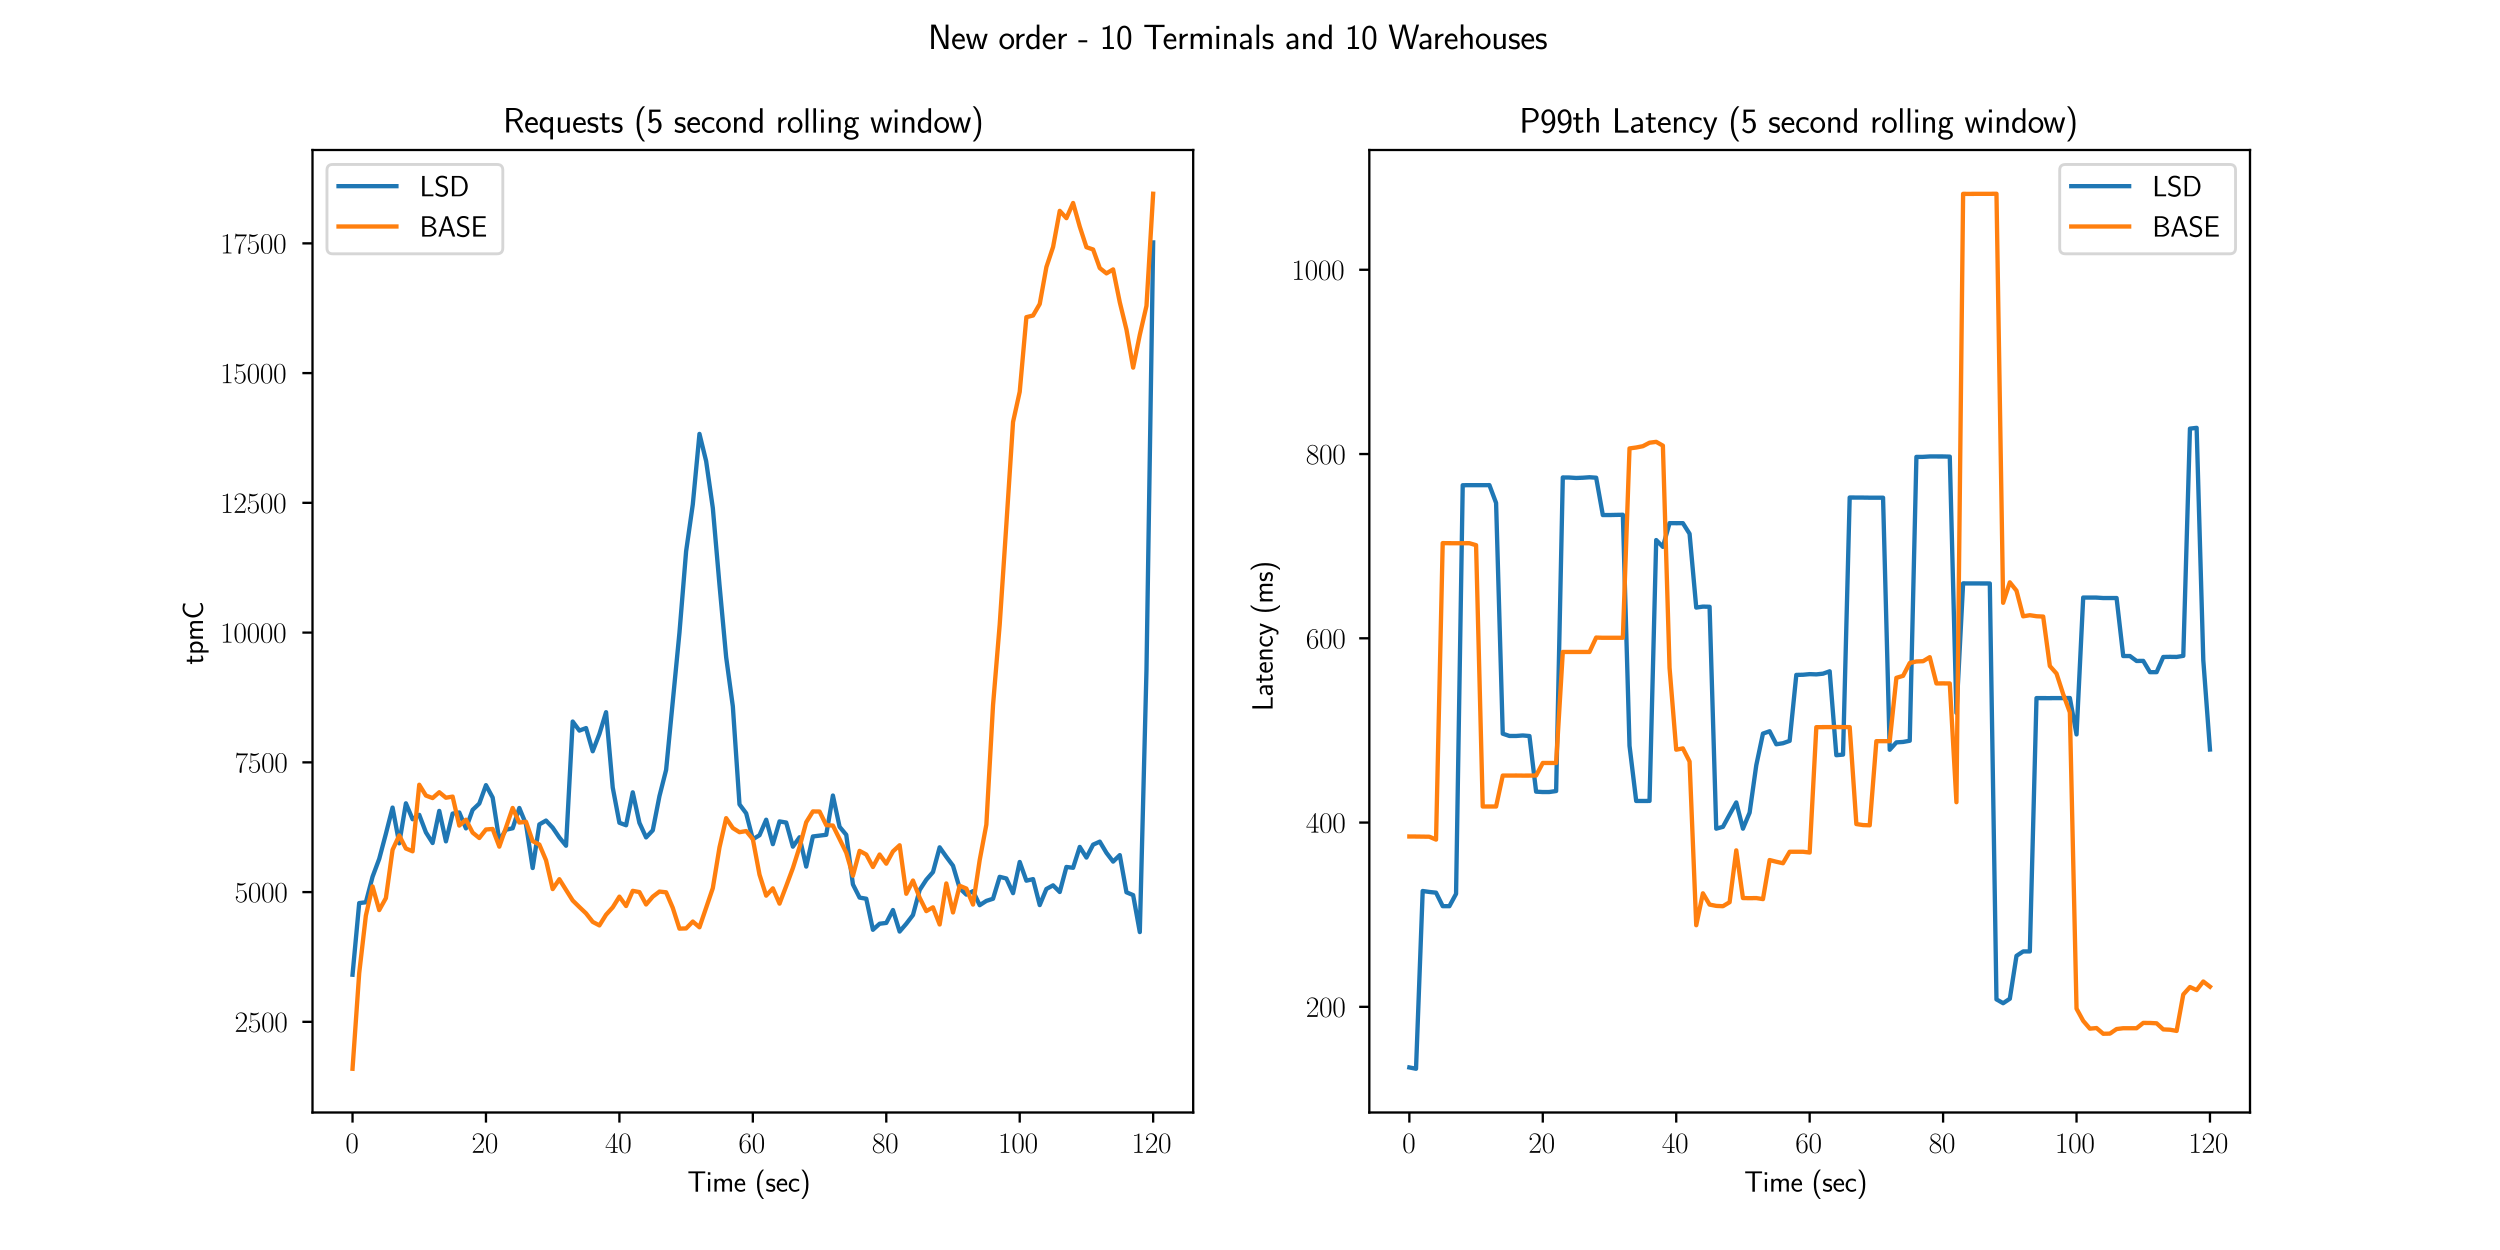 <?xml version="1.0" encoding="utf-8" standalone="no"?>
<!DOCTYPE svg PUBLIC "-//W3C//DTD SVG 1.1//EN"
  "http://www.w3.org/Graphics/SVG/1.1/DTD/svg11.dtd">
<svg xmlns:xlink="http://www.w3.org/1999/xlink" width="864pt" height="432pt" viewBox="0 0 864 432" xmlns="http://www.w3.org/2000/svg" version="1.1">
 <defs>
  <style type="text/css">*{stroke-linejoin: round; stroke-linecap: butt}</style>
 </defs>
 <g id="figure_1">
  <g id="patch_1">
   <path d="M 0 432 
L 864 432 
L 864 0 
L 0 0 
z
" style="fill: #ffffff"/>
  </g>
  <g id="axes_1">
   <g id="patch_2">
    <path d="M 108 384.48 
L 412.364 384.48 
L 412.364 51.84 
L 108 51.84 
z
" style="fill: #ffffff"/>
   </g>
   <g id="matplotlib.axis_1">
    <g id="xtick_1">
     <g id="line2d_1">
      <defs>
       <path id="m15cd3f6833" d="M 0 0 
L 0 3.5 
" style="stroke: #000000; stroke-width: 0.8"/>
      </defs>
      <g>
       <use xlink:href="#m15cd3f6833" x="121.835" y="384.48" style="stroke: #000000; stroke-width: 0.8"/>
      </g>
     </g>
     <g id="text_1">
      <!-- $\mathdefault{0}$ -->
      <g transform="translate(119.344 398.398)scale(0.1 -0.1)">
       <defs>
        <path id="CMR17-30" d="M 2688 2025 
C 2688 2416 2682 3080 2413 3591 
C 2176 4039 1798 4198 1466 4198 
C 1158 4198 768 4058 525 3597 
C 269 3118 243 2524 243 2025 
C 243 1661 250 1106 448 619 
C 723 -39 1216 -128 1466 -128 
C 1760 -128 2208 -7 2470 600 
C 2662 1042 2688 1559 2688 2025 
z
M 1466 -26 
C 1056 -26 813 325 723 812 
C 653 1188 653 1738 653 2096 
C 653 2588 653 2997 736 3387 
C 858 3929 1216 4096 1466 4096 
C 1728 4096 2067 3923 2189 3400 
C 2272 3036 2278 2607 2278 2096 
C 2278 1680 2278 1169 2202 792 
C 2067 95 1690 -26 1466 -26 
z
" transform="scale(0.016)"/>
       </defs>
       <use xlink:href="#CMR17-30" transform="scale(0.996)"/>
      </g>
     </g>
    </g>
    <g id="xtick_2">
     <g id="line2d_2">
      <g>
       <use xlink:href="#m15cd3f6833" x="167.95" y="384.48" style="stroke: #000000; stroke-width: 0.8"/>
      </g>
     </g>
     <g id="text_2">
      <!-- $\mathdefault{20}$ -->
      <g transform="translate(162.969 398.398)scale(0.1 -0.1)">
       <defs>
        <path id="CMR17-32" d="M 2669 989 
L 2554 989 
C 2490 536 2438 459 2413 420 
C 2381 369 1920 369 1830 369 
L 602 369 
C 832 619 1280 1072 1824 1597 
C 2214 1967 2669 2402 2669 3035 
C 2669 3790 2067 4224 1395 4224 
C 691 4224 262 3604 262 3030 
C 262 2780 448 2748 525 2748 
C 589 2748 781 2787 781 3010 
C 781 3207 614 3264 525 3264 
C 486 3264 448 3258 422 3245 
C 544 3790 915 4058 1306 4058 
C 1862 4058 2227 3617 2227 3035 
C 2227 2479 1901 2000 1536 1584 
L 262 146 
L 262 0 
L 2515 0 
L 2669 989 
z
" transform="scale(0.016)"/>
       </defs>
       <use xlink:href="#CMR17-32" transform="scale(0.996)"/>
       <use xlink:href="#CMR17-30" transform="translate(45.69 0)scale(0.996)"/>
      </g>
     </g>
    </g>
    <g id="xtick_3">
     <g id="line2d_3">
      <g>
       <use xlink:href="#m15cd3f6833" x="214.066" y="384.48" style="stroke: #000000; stroke-width: 0.8"/>
      </g>
     </g>
     <g id="text_3">
      <!-- $\mathdefault{40}$ -->
      <g transform="translate(209.085 398.398)scale(0.1 -0.1)">
       <defs>
        <path id="CMR17-34" d="M 2150 4122 
C 2150 4256 2144 4256 2029 4256 
L 128 1254 
L 128 1088 
L 1779 1088 
L 1779 457 
C 1779 224 1766 160 1318 160 
L 1197 160 
L 1197 0 
C 1402 0 1747 0 1965 0 
C 2182 0 2528 0 2733 0 
L 2733 160 
L 2611 160 
C 2163 160 2150 224 2150 457 
L 2150 1088 
L 2803 1088 
L 2803 1254 
L 2150 1254 
L 2150 4122 
z
M 1798 3703 
L 1798 1254 
L 256 1254 
L 1798 3703 
z
" transform="scale(0.016)"/>
       </defs>
       <use xlink:href="#CMR17-34" transform="scale(0.996)"/>
       <use xlink:href="#CMR17-30" transform="translate(45.69 0)scale(0.996)"/>
      </g>
     </g>
    </g>
    <g id="xtick_4">
     <g id="line2d_4">
      <g>
       <use xlink:href="#m15cd3f6833" x="260.182" y="384.48" style="stroke: #000000; stroke-width: 0.8"/>
      </g>
     </g>
     <g id="text_4">
      <!-- $\mathdefault{60}$ -->
      <g transform="translate(255.2 398.398)scale(0.1 -0.1)">
       <defs>
        <path id="CMR17-36" d="M 678 2176 
C 678 3690 1395 4032 1811 4032 
C 1946 4032 2272 4009 2400 3776 
C 2298 3776 2106 3776 2106 3553 
C 2106 3381 2246 3323 2336 3323 
C 2394 3323 2566 3348 2566 3560 
C 2566 3954 2246 4179 1805 4179 
C 1043 4179 243 3390 243 1984 
C 243 253 966 -128 1478 -128 
C 2099 -128 2688 427 2688 1283 
C 2688 2081 2170 2662 1517 2662 
C 1126 2662 838 2407 678 1960 
L 678 2176 
z
M 1478 25 
C 691 25 691 1200 691 1436 
C 691 1896 909 2560 1504 2560 
C 1613 2560 1926 2560 2138 2120 
C 2253 1870 2253 1609 2253 1289 
C 2253 944 2253 690 2118 434 
C 1978 171 1773 25 1478 25 
z
" transform="scale(0.016)"/>
       </defs>
       <use xlink:href="#CMR17-36" transform="scale(0.996)"/>
       <use xlink:href="#CMR17-30" transform="translate(45.69 0)scale(0.996)"/>
      </g>
     </g>
    </g>
    <g id="xtick_5">
     <g id="line2d_5">
      <g>
       <use xlink:href="#m15cd3f6833" x="306.298" y="384.48" style="stroke: #000000; stroke-width: 0.8"/>
      </g>
     </g>
     <g id="text_5">
      <!-- $\mathdefault{80}$ -->
      <g transform="translate(301.316 398.398)scale(0.1 -0.1)">
       <defs>
        <path id="CMR17-38" d="M 1741 2264 
C 2144 2467 2554 2773 2554 3263 
C 2554 3841 1990 4179 1472 4179 
C 890 4179 378 3759 378 3180 
C 378 3021 416 2747 666 2505 
C 730 2442 998 2251 1171 2130 
C 883 1983 211 1634 211 934 
C 211 279 838 -128 1459 -128 
C 2144 -128 2720 362 2720 1010 
C 2720 1590 2330 1857 2074 2029 
L 1741 2264 
z
M 902 2822 
C 851 2854 595 3051 595 3351 
C 595 3739 998 4032 1459 4032 
C 1965 4032 2336 3676 2336 3262 
C 2336 2669 1670 2331 1638 2331 
C 1632 2331 1626 2331 1574 2370 
L 902 2822 
z
M 2080 1519 
C 2176 1449 2483 1240 2483 851 
C 2483 381 2010 25 1472 25 
C 890 25 448 438 448 940 
C 448 1443 838 1862 1280 2060 
L 2080 1519 
z
" transform="scale(0.016)"/>
       </defs>
       <use xlink:href="#CMR17-38" transform="scale(0.996)"/>
       <use xlink:href="#CMR17-30" transform="translate(45.69 0)scale(0.996)"/>
      </g>
     </g>
    </g>
    <g id="xtick_6">
     <g id="line2d_6">
      <g>
       <use xlink:href="#m15cd3f6833" x="352.413" y="384.48" style="stroke: #000000; stroke-width: 0.8"/>
      </g>
     </g>
     <g id="text_6">
      <!-- $\mathdefault{100}$ -->
      <g transform="translate(344.941 398.398)scale(0.1 -0.1)">
       <defs>
        <path id="CMR17-31" d="M 1702 4058 
C 1702 4192 1696 4192 1606 4192 
C 1357 3916 979 3827 621 3827 
C 602 3827 570 3827 563 3808 
C 557 3795 557 3782 557 3648 
C 755 3648 1088 3686 1344 3839 
L 1344 461 
C 1344 236 1331 160 781 160 
L 589 160 
L 589 0 
C 896 0 1216 0 1523 0 
C 1830 0 2150 0 2458 0 
L 2458 160 
L 2266 160 
C 1715 160 1702 230 1702 458 
L 1702 4058 
z
" transform="scale(0.016)"/>
       </defs>
       <use xlink:href="#CMR17-31" transform="scale(0.996)"/>
       <use xlink:href="#CMR17-30" transform="translate(45.69 0)scale(0.996)"/>
       <use xlink:href="#CMR17-30" transform="translate(91.381 0)scale(0.996)"/>
      </g>
     </g>
    </g>
    <g id="xtick_7">
     <g id="line2d_7">
      <g>
       <use xlink:href="#m15cd3f6833" x="398.529" y="384.48" style="stroke: #000000; stroke-width: 0.8"/>
      </g>
     </g>
     <g id="text_7">
      <!-- $\mathdefault{120}$ -->
      <g transform="translate(391.057 398.398)scale(0.1 -0.1)">
       <use xlink:href="#CMR17-31" transform="scale(0.996)"/>
       <use xlink:href="#CMR17-32" transform="translate(45.69 0)scale(0.996)"/>
       <use xlink:href="#CMR17-30" transform="translate(91.381 0)scale(0.996)"/>
      </g>
     </g>
    </g>
    <g id="text_8">
     <!-- Time (sec) -->
     <g transform="translate(237.558 411.808)scale(0.1 -0.1)">
      <defs>
       <path id="CMSS17-54" d="M 2317 3968 
L 2848 3968 
C 2925 3968 3002 3968 3078 3968 
L 3878 3968 
L 3878 4376 
L 218 4376 
L 218 3968 
L 1018 3968 
C 1094 3968 1171 3968 1248 3968 
L 1779 3968 
L 1779 -32 
L 2317 -32 
L 2317 3968 
z
" transform="scale(0.016)"/>
       <path id="CMSS17-69" d="M 979 4183 
L 442 4183 
L 442 3648 
L 979 3648 
L 979 4183 
z
M 947 2739 
L 474 2739 
L 474 0 
L 947 0 
L 947 2739 
z
" transform="scale(0.016)"/>
       <path id="CMSS17-6d" d="M 4288 1877 
C 4288 2308 4179 2816 3462 2816 
C 2982 2816 2694 2516 2566 2331 
C 2451 2670 2182 2816 1798 2816 
C 1363 2816 1088 2568 941 2389 
L 941 2758 
L 474 2758 
L 474 0 
L 960 0 
L 960 1559 
C 960 1939 1101 2428 1555 2428 
C 2138 2428 2138 2016 2138 1829 
L 2138 0 
L 2624 0 
L 2624 1559 
C 2624 1939 2765 2428 3219 2428 
C 3802 2428 3802 2016 3802 1829 
L 3802 0 
L 4288 0 
L 4288 1877 
z
" transform="scale(0.016)"/>
       <path id="CMSS17-65" d="M 2502 1377 
C 2502 1590 2490 2003 2285 2345 
C 2061 2713 1696 2816 1421 2816 
C 755 2816 192 2188 192 1375 
C 192 582 774 -64 1510 -64 
C 1798 -64 2150 19 2470 248 
C 2470 274 2458 414 2451 420 
C 2451 433 2432 630 2432 656 
C 2125 407 1773 325 1517 325 
C 1107 325 666 667 646 1377 
L 2502 1377 
z
M 698 1728 
C 781 2084 1062 2421 1421 2421 
C 1517 2421 1965 2421 2080 1728 
L 698 1728 
z
" transform="scale(0.016)"/>
       <path id="CMSS17-28" d="M 1613 4768 
C 1267 4417 474 3601 474 1588 
C 474 -433 1267 -1243 1613 -1600 
L 2003 -1600 
C 1216 -784 960 357 960 1581 
C 960 2798 1203 3946 2003 4768 
L 1613 4768 
z
" transform="scale(0.016)"/>
       <path id="CMSS17-73" d="M 2061 2627 
C 1683 2807 1389 2807 1197 2807 
C 742 2807 198 2648 198 2003 
C 198 1359 902 1218 1094 1179 
C 1389 1122 1715 1058 1715 740 
C 1715 337 1254 337 1171 337 
C 915 337 563 407 243 638 
L 166 210 
C 531 0 883 -64 1178 -64 
C 1965 -64 2163 416 2163 781 
C 2163 1094 1984 1305 1862 1401 
C 1651 1568 1574 1587 1050 1696 
C 960 1709 646 1779 646 2066 
C 646 2432 1050 2432 1139 2432 
C 1555 2432 1811 2303 1984 2208 
L 2061 2627 
z
" transform="scale(0.016)"/>
       <path id="CMSS17-63" d="M 2464 2541 
C 2464 2585 2170 2714 2093 2739 
C 1882 2816 1613 2816 1542 2816 
C 710 2816 211 2093 211 1363 
C 211 595 768 -64 1517 -64 
C 1946 -64 2253 76 2502 242 
L 2464 664 
C 2189 453 1869 337 1523 337 
C 1024 337 698 774 698 1369 
C 698 1831 909 2414 1549 2414 
C 1901 2414 2099 2343 2394 2145 
L 2464 2541 
z
" transform="scale(0.016)"/>
       <path id="CMSS17-29" d="M 723 -1600 
C 1069 -1249 1862 -433 1862 1581 
C 1862 3601 1069 4411 723 4768 
L 333 4768 
C 1120 3952 1376 2811 1376 1588 
C 1376 370 1133 -778 333 -1600 
L 723 -1600 
z
" transform="scale(0.016)"/>
      </defs>
      <use xlink:href="#CMSS17-54" transform="scale(0.996)"/>
      <use xlink:href="#CMSS17-69" transform="translate(63.819 0)scale(0.996)"/>
      <use xlink:href="#CMSS17-6d" transform="translate(86 0)scale(0.996)"/>
      <use xlink:href="#CMSS17-65" transform="translate(160.229 0)scale(0.996)"/>
      <use xlink:href="#CMSS17-28" transform="translate(233.097 0)scale(0.996)"/>
      <use xlink:href="#CMSS17-73" transform="translate(269.531 0)scale(0.996)"/>
      <use xlink:href="#CMSS17-65" transform="translate(305.445 0)scale(0.996)"/>
      <use xlink:href="#CMSS17-63" transform="translate(347.084 0)scale(0.996)"/>
      <use xlink:href="#CMSS17-29" transform="translate(388.722 0)scale(0.996)"/>
     </g>
    </g>
   </g>
   <g id="matplotlib.axis_2">
    <g id="ytick_1">
     <g id="line2d_8">
      <defs>
       <path id="m7a38cae770" d="M 0 0 
L -3.5 0 
" style="stroke: #000000; stroke-width: 0.8"/>
      </defs>
      <g>
       <use xlink:href="#m7a38cae770" x="108" y="353.146" style="stroke: #000000; stroke-width: 0.8"/>
      </g>
     </g>
     <g id="text_9">
      <!-- $\mathdefault{2500}$ -->
      <g transform="translate(81.075 356.605)scale(0.1 -0.1)">
       <defs>
        <path id="CMR17-35" d="M 730 3692 
C 794 3666 1056 3584 1325 3584 
C 1920 3584 2246 3911 2432 4100 
C 2432 4157 2432 4192 2394 4192 
C 2387 4192 2374 4192 2323 4163 
C 2099 4058 1837 3973 1517 3973 
C 1325 3973 1037 3999 723 4139 
C 653 4171 640 4171 634 4171 
C 602 4171 595 4164 595 4037 
L 595 2203 
C 595 2089 595 2057 659 2057 
C 691 2057 704 2070 736 2114 
C 941 2401 1222 2522 1542 2522 
C 1766 2522 2246 2382 2246 1289 
C 2246 1085 2246 715 2054 421 
C 1894 159 1645 25 1370 25 
C 947 25 518 320 403 814 
C 429 807 480 795 506 795 
C 589 795 749 840 749 1038 
C 749 1210 627 1280 506 1280 
C 358 1280 262 1190 262 1011 
C 262 454 704 -128 1382 -128 
C 2042 -128 2669 440 2669 1264 
C 2669 2030 2170 2624 1549 2624 
C 1222 2624 947 2503 730 2274 
L 730 3692 
z
" transform="scale(0.016)"/>
       </defs>
       <use xlink:href="#CMR17-32" transform="scale(0.996)"/>
       <use xlink:href="#CMR17-35" transform="translate(45.69 0)scale(0.996)"/>
       <use xlink:href="#CMR17-30" transform="translate(91.381 0)scale(0.996)"/>
       <use xlink:href="#CMR17-30" transform="translate(137.071 0)scale(0.996)"/>
      </g>
     </g>
    </g>
    <g id="ytick_2">
     <g id="line2d_9">
      <g>
       <use xlink:href="#m7a38cae770" x="108" y="308.306" style="stroke: #000000; stroke-width: 0.8"/>
      </g>
     </g>
     <g id="text_10">
      <!-- $\mathdefault{5000}$ -->
      <g transform="translate(81.075 311.765)scale(0.1 -0.1)">
       <use xlink:href="#CMR17-35" transform="scale(0.996)"/>
       <use xlink:href="#CMR17-30" transform="translate(45.69 0)scale(0.996)"/>
       <use xlink:href="#CMR17-30" transform="translate(91.381 0)scale(0.996)"/>
       <use xlink:href="#CMR17-30" transform="translate(137.071 0)scale(0.996)"/>
      </g>
     </g>
    </g>
    <g id="ytick_3">
     <g id="line2d_10">
      <g>
       <use xlink:href="#m7a38cae770" x="108" y="263.466" style="stroke: #000000; stroke-width: 0.8"/>
      </g>
     </g>
     <g id="text_11">
      <!-- $\mathdefault{7500}$ -->
      <g transform="translate(81.075 266.925)scale(0.1 -0.1)">
       <defs>
        <path id="CMR17-37" d="M 2886 3941 
L 2886 4081 
L 1382 4081 
C 634 4081 621 4165 595 4288 
L 480 4288 
L 294 3094 
L 410 3094 
C 429 3215 474 3540 550 3661 
C 589 3712 1062 3712 1171 3712 
L 2579 3712 
L 1869 2661 
C 1395 1954 1069 999 1069 165 
C 1069 89 1069 -128 1299 -128 
C 1530 -128 1530 89 1530 171 
L 1530 465 
C 1530 1508 1709 2196 2003 2636 
L 2886 3941 
z
" transform="scale(0.016)"/>
       </defs>
       <use xlink:href="#CMR17-37" transform="scale(0.996)"/>
       <use xlink:href="#CMR17-35" transform="translate(45.69 0)scale(0.996)"/>
       <use xlink:href="#CMR17-30" transform="translate(91.381 0)scale(0.996)"/>
       <use xlink:href="#CMR17-30" transform="translate(137.071 0)scale(0.996)"/>
      </g>
     </g>
    </g>
    <g id="ytick_4">
     <g id="line2d_11">
      <g>
       <use xlink:href="#m7a38cae770" x="108" y="218.626" style="stroke: #000000; stroke-width: 0.8"/>
      </g>
     </g>
     <g id="text_12">
      <!-- $\mathdefault{10000}$ -->
      <g transform="translate(76.093 222.086)scale(0.1 -0.1)">
       <use xlink:href="#CMR17-31" transform="scale(0.996)"/>
       <use xlink:href="#CMR17-30" transform="translate(45.69 0)scale(0.996)"/>
       <use xlink:href="#CMR17-30" transform="translate(91.381 0)scale(0.996)"/>
       <use xlink:href="#CMR17-30" transform="translate(137.071 0)scale(0.996)"/>
       <use xlink:href="#CMR17-30" transform="translate(182.762 0)scale(0.996)"/>
      </g>
     </g>
    </g>
    <g id="ytick_5">
     <g id="line2d_12">
      <g>
       <use xlink:href="#m7a38cae770" x="108" y="173.786" style="stroke: #000000; stroke-width: 0.8"/>
      </g>
     </g>
     <g id="text_13">
      <!-- $\mathdefault{12500}$ -->
      <g transform="translate(76.093 177.246)scale(0.1 -0.1)">
       <use xlink:href="#CMR17-31" transform="scale(0.996)"/>
       <use xlink:href="#CMR17-32" transform="translate(45.69 0)scale(0.996)"/>
       <use xlink:href="#CMR17-35" transform="translate(91.381 0)scale(0.996)"/>
       <use xlink:href="#CMR17-30" transform="translate(137.071 0)scale(0.996)"/>
       <use xlink:href="#CMR17-30" transform="translate(182.762 0)scale(0.996)"/>
      </g>
     </g>
    </g>
    <g id="ytick_6">
     <g id="line2d_13">
      <g>
       <use xlink:href="#m7a38cae770" x="108" y="128.947" style="stroke: #000000; stroke-width: 0.8"/>
      </g>
     </g>
     <g id="text_14">
      <!-- $\mathdefault{15000}$ -->
      <g transform="translate(76.093 132.406)scale(0.1 -0.1)">
       <use xlink:href="#CMR17-31" transform="scale(0.996)"/>
       <use xlink:href="#CMR17-35" transform="translate(45.69 0)scale(0.996)"/>
       <use xlink:href="#CMR17-30" transform="translate(91.381 0)scale(0.996)"/>
       <use xlink:href="#CMR17-30" transform="translate(137.071 0)scale(0.996)"/>
       <use xlink:href="#CMR17-30" transform="translate(182.762 0)scale(0.996)"/>
      </g>
     </g>
    </g>
    <g id="ytick_7">
     <g id="line2d_14">
      <g>
       <use xlink:href="#m7a38cae770" x="108" y="84.107" style="stroke: #000000; stroke-width: 0.8"/>
      </g>
     </g>
     <g id="text_15">
      <!-- $\mathdefault{17500}$ -->
      <g transform="translate(76.093 87.566)scale(0.1 -0.1)">
       <use xlink:href="#CMR17-31" transform="scale(0.996)"/>
       <use xlink:href="#CMR17-37" transform="translate(45.69 0)scale(0.996)"/>
       <use xlink:href="#CMR17-35" transform="translate(91.381 0)scale(0.996)"/>
       <use xlink:href="#CMR17-30" transform="translate(137.071 0)scale(0.996)"/>
       <use xlink:href="#CMR17-30" transform="translate(182.762 0)scale(0.996)"/>
      </g>
     </g>
    </g>
    <g id="text_16">
     <!-- tpmC -->
     <g transform="translate(70.156 229.672)rotate(-90)scale(0.1 -0.1)">
      <defs>
       <path id="CMSS17-74" d="M 1069 2368 
L 1901 2368 
L 1901 2737 
L 1069 2737 
L 1069 3520 
L 614 3520 
L 614 2737 
L 109 2737 
L 109 2368 
L 602 2368 
L 602 749 
C 602 384 685 -64 1107 -64 
C 1427 -64 1722 25 2003 172 
L 1901 548 
C 1747 414 1562 337 1363 337 
C 1082 337 1069 696 1069 856 
L 1069 2368 
z
" transform="scale(0.016)"/>
       <path id="CMSS17-70" d="M 966 333 
C 1178 129 1466 -5 1773 -5 
C 2368 -5 2880 603 2880 1412 
C 2880 2159 2496 2816 1946 2816 
C 1626 2816 1242 2702 954 2472 
L 954 2765 
L 480 2765 
L 480 -1216 
L 966 -1216 
L 966 333 
z
M 966 2100 
C 1018 2176 1235 2415 1587 2415 
C 2035 2415 2394 1960 2394 1412 
C 2394 787 1958 384 1530 384 
C 1402 384 1267 415 1139 523 
C 966 674 966 768 966 857 
L 966 2100 
z
" transform="scale(0.016)"/>
       <path id="CMSS17-43" d="M 3501 714 
C 3072 427 2874 344 2355 344 
C 1459 344 934 1303 934 2179 
C 934 3112 1472 4032 2381 4032 
C 2790 4032 3059 3918 3386 3715 
L 3475 4217 
C 3168 4370 2778 4440 2387 4440 
C 1158 4440 397 3316 397 2179 
C 397 927 1299 -64 2323 -64 
C 2874 -64 3066 -19 3539 280 
L 3501 714 
z
" transform="scale(0.016)"/>
      </defs>
      <use xlink:href="#CMSS17-74" transform="scale(0.996)"/>
      <use xlink:href="#CMSS17-70" transform="translate(33.832 0)scale(0.996)"/>
      <use xlink:href="#CMSS17-6d" transform="translate(82.037 0)scale(0.996)"/>
      <use xlink:href="#CMSS17-43" transform="translate(156.266 0)scale(0.996)"/>
     </g>
    </g>
   </g>
   <g id="line2d_15">
    <path d="M 121.835 336.86 
L 124.14 312.108 
L 126.446 311.821 
L 128.752 303.015 
L 131.058 296.827 
L 133.364 288.146 
L 135.669 279.106 
L 137.975 291.446 
L 140.281 277.636 
L 142.587 283.124 
L 144.893 281.617 
L 147.198 287.68 
L 149.504 291.339 
L 151.81 280.254 
L 154.116 290.765 
L 156.421 281.187 
L 158.727 280.792 
L 161.033 286.281 
L 163.339 279.896 
L 165.645 277.707 
L 167.95 271.358 
L 170.256 275.627 
L 172.562 290.442 
L 174.868 286.747 
L 177.174 286.245 
L 179.479 279.25 
L 181.785 284.846 
L 184.091 299.984 
L 186.397 284.918 
L 188.702 283.59 
L 191.008 286.03 
L 193.314 289.437 
L 195.62 292.271 
L 197.926 249.369 
L 200.231 252.489 
L 202.537 251.628 
L 204.843 259.628 
L 207.149 253.673 
L 209.455 246.14 
L 211.76 272.183 
L 214.066 284.344 
L 216.372 285.205 
L 218.678 273.833 
L 220.983 284.38 
L 223.289 289.402 
L 225.595 286.962 
L 227.901 275.16 
L 230.207 266.085 
L 232.512 242.409 
L 234.818 218.698 
L 237.124 190.503 
L 239.43 174.325 
L 241.736 149.968 
L 244.041 159.366 
L 246.347 175.544 
L 248.653 202.089 
L 250.959 227.128 
L 253.264 244.095 
L 255.57 277.994 
L 257.876 281.079 
L 260.182 290.047 
L 262.488 288.648 
L 264.793 283.303 
L 267.099 291.733 
L 269.405 283.877 
L 271.711 284.272 
L 274.017 292.594 
L 276.322 289.366 
L 278.628 299.482 
L 280.934 289.079 
L 283.24 288.792 
L 285.545 288.505 
L 287.851 274.945 
L 290.157 285.743 
L 292.463 288.505 
L 294.769 305.652 
L 297.074 310.207 
L 299.38 310.602 
L 301.686 321.328 
L 303.992 319.247 
L 306.298 318.96 
L 308.603 314.512 
L 310.909 321.937 
L 313.215 319.247 
L 315.521 316.234 
L 317.826 307.589 
L 320.132 304.037 
L 322.438 301.383 
L 324.744 292.845 
L 327.05 296.11 
L 329.355 299.195 
L 331.661 306.979 
L 333.967 309.167 
L 336.273 307.983 
L 338.579 312.826 
L 340.884 311.355 
L 343.19 310.602 
L 345.496 303.033 
L 347.802 303.607 
L 350.107 308.665 
L 352.413 297.903 
L 354.719 304.36 
L 357.025 303.822 
L 359.331 312.79 
L 361.636 307.23 
L 363.942 305.974 
L 366.248 308.27 
L 368.554 299.625 
L 370.86 299.912 
L 373.165 292.702 
L 375.471 296.361 
L 377.777 291.913 
L 380.083 290.872 
L 382.388 294.746 
L 384.694 297.76 
L 387 295.536 
L 389.306 308.378 
L 391.612 309.346 
L 393.917 322.117 
L 396.223 231.54 
L 398.529 83.784 
" clip-path="url(#p475646eda6)" style="fill: none; stroke: #1f77b4; stroke-width: 1.5; stroke-linecap: square"/>
   </g>
   <g id="line2d_16">
    <path d="M 121.835 369.36 
L 124.14 336.322 
L 126.446 316.413 
L 128.752 306.351 
L 131.058 314.519 
L 133.364 310.387 
L 135.669 293.706 
L 137.975 288.72 
L 140.281 293.24 
L 142.587 294.208 
L 144.893 271.215 
L 147.198 274.945 
L 149.504 275.806 
L 151.81 273.797 
L 154.116 275.699 
L 156.421 275.304 
L 158.727 285.312 
L 161.033 283.303 
L 163.339 287.751 
L 165.645 289.617 
L 167.95 286.675 
L 170.256 286.496 
L 172.562 292.594 
L 174.868 285.994 
L 177.174 279.25 
L 179.479 284.272 
L 181.785 284.021 
L 184.091 290.693 
L 186.397 291.877 
L 188.702 297.293 
L 191.008 307.266 
L 193.314 303.858 
L 195.62 307.553 
L 197.926 311.212 
L 200.231 313.472 
L 202.537 315.66 
L 204.843 318.601 
L 207.149 319.821 
L 209.455 316.126 
L 211.76 313.579 
L 214.066 309.884 
L 216.372 313.113 
L 218.678 307.876 
L 220.983 308.306 
L 223.289 312.575 
L 225.595 309.884 
L 227.901 308.127 
L 230.207 308.378 
L 232.512 313.759 
L 234.818 320.933 
L 237.124 320.861 
L 239.43 318.494 
L 241.736 320.467 
L 244.041 313.723 
L 246.347 306.943 
L 248.653 292.881 
L 250.959 282.765 
L 253.264 286.173 
L 255.57 287.608 
L 257.876 287.213 
L 260.182 290.011 
L 262.488 302.28 
L 264.793 309.526 
L 267.099 307.015 
L 269.405 312.288 
L 271.711 306.225 
L 274.017 300.02 
L 276.322 292.738 
L 278.628 284.164 
L 280.934 280.434 
L 283.24 280.469 
L 285.545 285.169 
L 287.851 285.312 
L 290.157 289.976 
L 292.463 294.675 
L 294.769 302.638 
L 297.074 294.065 
L 299.38 295.32 
L 301.686 299.625 
L 303.992 295.32 
L 306.298 298.477 
L 308.603 294.244 
L 310.909 292.128 
L 313.215 308.88 
L 315.521 304.324 
L 317.826 310.243 
L 320.132 314.871 
L 322.438 313.579 
L 324.744 319.498 
L 327.05 305.329 
L 329.355 315.337 
L 331.661 306.118 
L 333.967 307.086 
L 336.273 312.611 
L 338.579 297.258 
L 340.884 284.989 
L 343.19 243.737 
L 345.496 215.864 
L 347.802 181.212 
L 350.107 145.842 
L 352.413 135.404 
L 354.719 109.612 
L 357.025 109.038 
L 359.331 105.056 
L 361.636 92.286 
L 363.942 85.362 
L 366.248 72.879 
L 368.554 75.39 
L 370.86 70.153 
L 373.165 78.331 
L 375.471 85.434 
L 377.777 86.223 
L 380.083 92.644 
L 382.388 94.474 
L 384.694 93.111 
L 387 104.482 
L 389.306 113.916 
L 391.612 127.045 
L 393.917 115.71 
L 396.223 105.702 
L 398.529 66.96 
" clip-path="url(#p475646eda6)" style="fill: none; stroke: #ff7f0e; stroke-width: 1.5; stroke-linecap: square"/>
   </g>
   <g id="patch_3">
    <path d="M 108 384.48 
L 108 51.84 
" style="fill: none; stroke: #000000; stroke-width: 0.8; stroke-linejoin: miter; stroke-linecap: square"/>
   </g>
   <g id="patch_4">
    <path d="M 412.364 384.48 
L 412.364 51.84 
" style="fill: none; stroke: #000000; stroke-width: 0.8; stroke-linejoin: miter; stroke-linecap: square"/>
   </g>
   <g id="patch_5">
    <path d="M 108 384.48 
L 412.364 384.48 
" style="fill: none; stroke: #000000; stroke-width: 0.8; stroke-linejoin: miter; stroke-linecap: square"/>
   </g>
   <g id="patch_6">
    <path d="M 108 51.84 
L 412.364 51.84 
" style="fill: none; stroke: #000000; stroke-width: 0.8; stroke-linejoin: miter; stroke-linecap: square"/>
   </g>
   <g id="text_17">
    <!-- Requests (5 second rolling window) -->
    <g transform="translate(173.868 45.84)scale(0.12 -0.12)">
     <defs>
      <path id="CMSS17-52" d="M 2522 2109 
L 2534 2115 
C 3533 2459 3539 3147 3539 3268 
C 3539 3873 2925 4453 2003 4453 
L 570 4453 
L 570 32 
L 1094 32 
L 1094 2048 
L 2035 2048 
L 3168 32 
L 3706 32 
L 2522 2109 
z
M 1094 2437 
L 1094 4096 
L 1933 4096 
C 2746 4096 3034 3637 3034 3267 
C 3034 2922 2778 2437 1933 2437 
L 1094 2437 
z
" transform="scale(0.016)"/>
      <path id="CMSS17-71" d="M 2611 2816 
L 2138 2816 
L 2138 2428 
C 2112 2460 1818 2816 1318 2816 
C 736 2816 211 2228 211 1399 
C 211 633 653 -5 1229 -5 
C 1498 -5 1837 91 2125 365 
L 2125 -1216 
L 2611 -1216 
L 2611 2816 
z
M 2138 914 
C 2138 832 2138 718 1939 554 
C 1888 510 1747 384 1504 384 
C 1050 384 698 850 698 1399 
C 698 2011 1126 2415 1562 2415 
C 1926 2415 2138 2061 2138 1797 
L 2138 914 
z
" transform="scale(0.016)"/>
      <path id="CMSS17-75" d="M 2618 2739 
L 2131 2739 
L 2131 972 
C 2131 498 1786 306 1421 306 
C 998 306 960 447 960 709 
L 960 2739 
L 474 2739 
L 474 678 
C 474 179 646 -64 1088 -64 
C 1306 -64 1798 -13 2144 306 
L 2144 0 
L 2618 0 
L 2618 2739 
z
" transform="scale(0.016)"/>
      <path id="CMSS17-35" d="M 934 3752 
L 2502 3752 
L 2502 4160 
L 467 4160 
L 467 1781 
L 896 1781 
C 1011 2046 1248 2240 1555 2240 
C 1843 2240 2163 1989 2163 1266 
C 2163 493 1709 267 1376 267 
C 966 267 589 512 422 851 
L 218 499 
C 512 49 992 -128 1376 -128 
C 2118 -128 2701 497 2701 1253 
C 2701 2030 2182 2629 1562 2629 
C 1338 2629 1120 2553 934 2399 
L 934 3752 
z
" transform="scale(0.016)"/>
      <path id="CMSS17-6f" d="M 2829 1356 
C 2829 2176 2221 2816 1504 2816 
C 768 2816 173 2157 173 1356 
C 173 544 787 -64 1498 -64 
C 2227 -64 2829 563 2829 1356 
z
M 1504 337 
C 1050 337 659 709 659 1408 
C 659 2151 1114 2427 1498 2427 
C 1914 2427 2342 2126 2342 1408 
C 2342 683 1926 337 1504 337 
z
" transform="scale(0.016)"/>
      <path id="CMSS17-6e" d="M 2618 1877 
C 2618 2283 2522 2816 1798 2816 
C 1389 2816 1120 2606 941 2389 
L 941 2758 
L 474 2758 
L 474 0 
L 960 0 
L 960 1559 
C 960 1964 1114 2428 1549 2428 
C 2112 2428 2131 2048 2131 1829 
L 2131 0 
L 2618 0 
L 2618 1877 
z
" transform="scale(0.016)"/>
      <path id="CMSS17-64" d="M 2611 4416 
L 2138 4416 
L 2138 2438 
C 1939 2603 1613 2756 1254 2756 
C 672 2756 211 2131 211 1347 
C 211 562 666 -64 1235 -64 
C 1677 -64 1971 172 2125 306 
L 2125 -13 
L 2611 -13 
L 2611 4416 
z
M 2125 836 
C 2125 747 2125 653 1926 482 
C 1798 375 1645 325 1498 325 
C 1152 325 698 576 698 1340 
C 698 2134 1210 2368 1562 2368 
C 1798 2368 1990 2254 2125 2065 
L 2125 836 
z
" transform="scale(0.016)"/>
      <path id="CMSS17-72" d="M 954 1363 
C 954 1965 1395 2368 1958 2368 
L 1958 2789 
C 1549 2789 1165 2585 934 2253 
L 934 2758 
L 480 2758 
L 480 0 
L 954 0 
L 954 1363 
z
" transform="scale(0.016)"/>
      <path id="CMSS17-6c" d="M 947 4416 
L 474 4416 
L 474 0 
L 947 0 
L 947 4416 
z
" transform="scale(0.016)"/>
      <path id="CMSS17-67" d="M 2848 2808 
C 2483 2808 2170 2738 1914 2617 
C 1702 2777 1485 2808 1338 2808 
C 781 2808 358 2349 358 1814 
C 358 1468 550 1207 563 1195 
C 448 1035 384 863 384 672 
C 384 448 474 289 544 200 
C 211 -3 166 -314 166 -435 
C 166 -898 749 -1280 1498 -1280 
C 2253 -1280 2835 -898 2835 -428 
C 2835 448 1856 448 1587 448 
L 1069 448 
C 973 448 717 448 717 791 
C 717 921 774 1004 781 1010 
C 877 940 1075 832 1338 832 
C 1869 832 2310 1278 2310 1827 
C 2310 2132 2170 2355 2112 2432 
L 2131 2432 
C 2150 2432 2419 2432 2515 2432 
C 2720 2432 2739 2429 2918 2419 
L 2848 2808 
z
M 1338 1182 
C 1120 1182 813 1315 813 1823 
C 813 2375 1165 2464 1331 2464 
C 1549 2464 1856 2331 1856 1823 
C 1856 1271 1504 1182 1338 1182 
z
M 1581 -10 
C 1734 -10 2381 -10 2381 -442 
C 2381 -714 1984 -929 1504 -929 
C 1018 -929 621 -720 621 -435 
C 621 -403 621 -10 1062 -10 
L 1581 -10 
z
" transform="scale(0.016)"/>
      <path id="CMSS17-77" d="M 4013 2752 
L 3526 2752 
L 3187 1601 
C 3117 1358 2918 685 2893 371 
L 2886 371 
C 2874 564 2765 1024 2586 1633 
L 2259 2752 
L 1818 2752 
L 1498 1658 
C 1338 1101 1216 627 1203 371 
L 1197 371 
C 1171 749 909 1633 870 1773 
L 582 2752 
L 83 2752 
L 915 0 
L 1402 0 
C 1734 1096 1990 1943 2010 2370 
C 2022 2160 2131 1707 2195 1484 
L 2618 0 
L 3181 0 
L 4013 2752 
z
" transform="scale(0.016)"/>
     </defs>
     <use xlink:href="#CMSS17-52" transform="scale(0.996)"/>
     <use xlink:href="#CMSS17-65" transform="translate(60.416 0)scale(0.996)"/>
     <use xlink:href="#CMSS17-71" transform="translate(102.055 0)scale(0.996)"/>
     <use xlink:href="#CMSS17-75" transform="translate(150.26 0)scale(0.996)"/>
     <use xlink:href="#CMSS17-65" transform="translate(198.465 0)scale(0.996)"/>
     <use xlink:href="#CMSS17-73" transform="translate(240.104 0)scale(0.996)"/>
     <use xlink:href="#CMSS17-74" transform="translate(276.017 0)scale(0.996)"/>
     <use xlink:href="#CMSS17-73" transform="translate(309.849 0)scale(0.996)"/>
     <use xlink:href="#CMSS17-28" transform="translate(376.991 0)scale(0.996)"/>
     <use xlink:href="#CMSS17-35" transform="translate(413.425 0)scale(0.996)"/>
     <use xlink:href="#CMSS17-73" transform="translate(491.498 0)scale(0.996)"/>
     <use xlink:href="#CMSS17-65" transform="translate(527.412 0)scale(0.996)"/>
     <use xlink:href="#CMSS17-63" transform="translate(569.05 0)scale(0.996)"/>
     <use xlink:href="#CMSS17-6f" transform="translate(610.689 0)scale(0.996)"/>
     <use xlink:href="#CMSS17-6e" transform="translate(657.533 0)scale(0.996)"/>
     <use xlink:href="#CMSS17-64" transform="translate(705.738 0)scale(0.996)"/>
     <use xlink:href="#CMSS17-72" transform="translate(785.172 0)scale(0.996)"/>
     <use xlink:href="#CMSS17-6f" transform="translate(817.082 0)scale(0.996)"/>
     <use xlink:href="#CMSS17-6c" transform="translate(863.925 0)scale(0.996)"/>
     <use xlink:href="#CMSS17-6c" transform="translate(886.106 0)scale(0.996)"/>
     <use xlink:href="#CMSS17-69" transform="translate(908.287 0)scale(0.996)"/>
     <use xlink:href="#CMSS17-6e" transform="translate(930.467 0)scale(0.996)"/>
     <use xlink:href="#CMSS17-67" transform="translate(978.672 0)scale(0.996)"/>
     <use xlink:href="#CMSS17-77" transform="translate(1056.745 0)scale(0.996)"/>
     <use xlink:href="#CMSS17-69" transform="translate(1120.565 0)scale(0.996)"/>
     <use xlink:href="#CMSS17-6e" transform="translate(1142.745 0)scale(0.996)"/>
     <use xlink:href="#CMSS17-64" transform="translate(1190.95 0)scale(0.996)"/>
     <use xlink:href="#CMSS17-6f" transform="translate(1239.155 0)scale(0.996)"/>
     <use xlink:href="#CMSS17-77" transform="translate(1283.396 0)scale(0.996)"/>
     <use xlink:href="#CMSS17-29" transform="translate(1347.216 0)scale(0.996)"/>
    </g>
   </g>
   <g id="legend_1">
    <g id="patch_7">
     <path d="M 115 87.714 
L 171.768 87.714 
Q 173.768 87.714 173.768 85.714 
L 173.768 58.84 
Q 173.768 56.84 171.768 56.84 
L 115 56.84 
Q 113 56.84 113 58.84 
L 113 85.714 
Q 113 87.714 115 87.714 
z
" style="fill: #ffffff; opacity: 0.8; stroke: #cccccc; stroke-linejoin: miter"/>
    </g>
    <g id="line2d_17">
     <path d="M 117 64.34 
L 127 64.34 
L 137 64.34 
" style="fill: none; stroke: #1f77b4; stroke-width: 1.5; stroke-linecap: square"/>
    </g>
    <g id="text_18">
     <!-- LSD -->
     <g transform="translate(145 67.84)scale(0.1 -0.1)">
      <defs>
       <path id="CMSS17-4c" d="M 1670 414 
C 1594 414 1517 414 1440 414 
L 1101 414 
L 1101 4416 
L 563 4416 
L 563 0 
L 3002 0 
L 3002 414 
L 1670 414 
z
" transform="scale(0.016)"/>
       <path id="CMSS17-53" d="M 2797 4169 
C 2515 4334 2208 4480 1690 4480 
C 864 4480 333 3879 333 3266 
C 333 3025 403 2753 653 2475 
C 902 2196 1184 2121 1542 2033 
C 1690 1994 1939 1924 1984 1906 
C 2342 1767 2515 1444 2515 1140 
C 2515 742 2202 318 1645 318 
C 1453 318 890 318 358 819 
L 269 318 
C 794 -64 1363 -128 1651 -128 
C 2438 -128 3002 488 3002 1186 
C 3002 1440 2925 1763 2656 2061 
C 2394 2347 2163 2410 1638 2549 
C 1338 2626 1146 2677 986 2873 
C 877 3013 819 3146 819 3317 
C 819 3673 1126 4060 1690 4060 
C 1971 4060 2336 4002 2707 3660 
L 2797 4169 
z
" transform="scale(0.016)"/>
       <path id="CMSS17-44" d="M 570 4416 
L 570 0 
L 2144 0 
C 3194 0 4000 980 4000 2170 
C 4000 3398 3194 4416 2144 4416 
L 570 4416 
z
M 1094 357 
L 1094 4059 
L 2003 4059 
C 2861 4059 3475 3277 3475 2170 
C 3475 1107 2867 357 2003 357 
L 1094 357 
z
" transform="scale(0.016)"/>
      </defs>
      <use xlink:href="#CMSS17-4c" transform="scale(0.996)"/>
      <use xlink:href="#CMSS17-53" transform="translate(50.687 0)scale(0.996)"/>
      <use xlink:href="#CMSS17-44" transform="translate(102.736 0)scale(0.996)"/>
     </g>
    </g>
    <g id="line2d_18">
     <path d="M 117 78.277 
L 127 78.277 
L 137 78.277 
" style="fill: none; stroke: #ff7f0e; stroke-width: 1.5; stroke-linecap: square"/>
    </g>
    <g id="text_19">
     <!-- BASE -->
     <g transform="translate(145 81.777)scale(0.1 -0.1)">
      <defs>
       <path id="CMSS17-42" d="M 570 4416 
L 570 0 
L 2163 0 
C 3034 0 3667 574 3667 1200 
C 3667 1685 3251 2176 2502 2317 
C 3334 2558 3501 3040 3501 3313 
C 3501 3883 2874 4416 1997 4416 
L 570 4416 
z
M 1088 2496 
L 1088 4059 
L 1824 4059 
C 2483 4059 3002 3724 3002 3306 
C 3002 2926 2592 2496 1766 2496 
L 1088 2496 
z
M 1088 357 
L 1088 2107 
L 1939 2107 
C 2630 2107 3162 1679 3162 1206 
C 3162 772 2694 357 1984 357 
L 1088 357 
z
" transform="scale(0.016)"/>
       <path id="CMSS17-41" d="M 2272 4416 
L 1722 4416 
L 166 0 
L 653 0 
L 1101 1280 
L 2816 1280 
L 3270 0 
L 3827 0 
L 2272 4416 
z
M 2694 1637 
L 1222 1637 
C 1530 2528 1914 3638 1958 3925 
L 1965 3925 
C 2010 3663 2138 3281 2246 2956 
L 2694 1637 
z
" transform="scale(0.016)"/>
       <path id="CMSS17-45" d="M 1958 433 
C 1446 433 1216 433 1101 433 
L 1101 2107 
L 3085 2107 
L 3085 2496 
L 1101 2496 
L 1101 4009 
L 1926 4009 
C 2003 4009 2080 4009 2157 4009 
L 3251 4009 
L 3251 4416 
L 563 4416 
L 563 0 
L 3334 0 
L 3334 433 
L 1958 433 
z
" transform="scale(0.016)"/>
      </defs>
      <use xlink:href="#CMSS17-42" transform="scale(0.996)"/>
      <use xlink:href="#CMSS17-41" transform="translate(62.338 0)scale(0.996)"/>
      <use xlink:href="#CMSS17-53" transform="translate(124.556 0)scale(0.996)"/>
      <use xlink:href="#CMSS17-45" transform="translate(176.604 0)scale(0.996)"/>
     </g>
    </g>
   </g>
  </g>
  <g id="axes_2">
   <g id="patch_8">
    <path d="M 473.236 384.48 
L 777.6 384.48 
L 777.6 51.84 
L 473.236 51.84 
z
" style="fill: #ffffff"/>
   </g>
   <g id="matplotlib.axis_3">
    <g id="xtick_8">
     <g id="line2d_19">
      <g>
       <use xlink:href="#m15cd3f6833" x="487.071" y="384.48" style="stroke: #000000; stroke-width: 0.8"/>
      </g>
     </g>
     <g id="text_20">
      <!-- $\mathdefault{0}$ -->
      <g transform="translate(484.58 398.398)scale(0.1 -0.1)">
       <use xlink:href="#CMR17-30" transform="scale(0.996)"/>
      </g>
     </g>
    </g>
    <g id="xtick_9">
     <g id="line2d_20">
      <g>
       <use xlink:href="#m15cd3f6833" x="533.187" y="384.48" style="stroke: #000000; stroke-width: 0.8"/>
      </g>
     </g>
     <g id="text_21">
      <!-- $\mathdefault{20}$ -->
      <g transform="translate(528.205 398.398)scale(0.1 -0.1)">
       <use xlink:href="#CMR17-32" transform="scale(0.996)"/>
       <use xlink:href="#CMR17-30" transform="translate(45.69 0)scale(0.996)"/>
      </g>
     </g>
    </g>
    <g id="xtick_10">
     <g id="line2d_21">
      <g>
       <use xlink:href="#m15cd3f6833" x="579.302" y="384.48" style="stroke: #000000; stroke-width: 0.8"/>
      </g>
     </g>
     <g id="text_22">
      <!-- $\mathdefault{40}$ -->
      <g transform="translate(574.321 398.398)scale(0.1 -0.1)">
       <use xlink:href="#CMR17-34" transform="scale(0.996)"/>
       <use xlink:href="#CMR17-30" transform="translate(45.69 0)scale(0.996)"/>
      </g>
     </g>
    </g>
    <g id="xtick_11">
     <g id="line2d_22">
      <g>
       <use xlink:href="#m15cd3f6833" x="625.418" y="384.48" style="stroke: #000000; stroke-width: 0.8"/>
      </g>
     </g>
     <g id="text_23">
      <!-- $\mathdefault{60}$ -->
      <g transform="translate(620.437 398.398)scale(0.1 -0.1)">
       <use xlink:href="#CMR17-36" transform="scale(0.996)"/>
       <use xlink:href="#CMR17-30" transform="translate(45.69 0)scale(0.996)"/>
      </g>
     </g>
    </g>
    <g id="xtick_12">
     <g id="line2d_23">
      <g>
       <use xlink:href="#m15cd3f6833" x="671.534" y="384.48" style="stroke: #000000; stroke-width: 0.8"/>
      </g>
     </g>
     <g id="text_24">
      <!-- $\mathdefault{80}$ -->
      <g transform="translate(666.553 398.398)scale(0.1 -0.1)">
       <use xlink:href="#CMR17-38" transform="scale(0.996)"/>
       <use xlink:href="#CMR17-30" transform="translate(45.69 0)scale(0.996)"/>
      </g>
     </g>
    </g>
    <g id="xtick_13">
     <g id="line2d_24">
      <g>
       <use xlink:href="#m15cd3f6833" x="717.65" y="384.48" style="stroke: #000000; stroke-width: 0.8"/>
      </g>
     </g>
     <g id="text_25">
      <!-- $\mathdefault{100}$ -->
      <g transform="translate(710.178 398.398)scale(0.1 -0.1)">
       <use xlink:href="#CMR17-31" transform="scale(0.996)"/>
       <use xlink:href="#CMR17-30" transform="translate(45.69 0)scale(0.996)"/>
       <use xlink:href="#CMR17-30" transform="translate(91.381 0)scale(0.996)"/>
      </g>
     </g>
    </g>
    <g id="xtick_14">
     <g id="line2d_25">
      <g>
       <use xlink:href="#m15cd3f6833" x="763.765" y="384.48" style="stroke: #000000; stroke-width: 0.8"/>
      </g>
     </g>
     <g id="text_26">
      <!-- $\mathdefault{120}$ -->
      <g transform="translate(756.293 398.398)scale(0.1 -0.1)">
       <use xlink:href="#CMR17-31" transform="scale(0.996)"/>
       <use xlink:href="#CMR17-32" transform="translate(45.69 0)scale(0.996)"/>
       <use xlink:href="#CMR17-30" transform="translate(91.381 0)scale(0.996)"/>
      </g>
     </g>
    </g>
    <g id="text_27">
     <!-- Time (sec) -->
     <g transform="translate(602.795 411.808)scale(0.1 -0.1)">
      <use xlink:href="#CMSS17-54" transform="scale(0.996)"/>
      <use xlink:href="#CMSS17-69" transform="translate(63.819 0)scale(0.996)"/>
      <use xlink:href="#CMSS17-6d" transform="translate(86 0)scale(0.996)"/>
      <use xlink:href="#CMSS17-65" transform="translate(160.229 0)scale(0.996)"/>
      <use xlink:href="#CMSS17-28" transform="translate(233.097 0)scale(0.996)"/>
      <use xlink:href="#CMSS17-73" transform="translate(269.531 0)scale(0.996)"/>
      <use xlink:href="#CMSS17-65" transform="translate(305.445 0)scale(0.996)"/>
      <use xlink:href="#CMSS17-63" transform="translate(347.084 0)scale(0.996)"/>
      <use xlink:href="#CMSS17-29" transform="translate(388.722 0)scale(0.996)"/>
     </g>
    </g>
   </g>
   <g id="matplotlib.axis_4">
    <g id="ytick_8">
     <g id="line2d_26">
      <g>
       <use xlink:href="#m7a38cae770" x="473.236" y="347.966" style="stroke: #000000; stroke-width: 0.8"/>
      </g>
     </g>
     <g id="text_28">
      <!-- $\mathdefault{200}$ -->
      <g transform="translate(451.292 351.425)scale(0.1 -0.1)">
       <use xlink:href="#CMR17-32" transform="scale(0.996)"/>
       <use xlink:href="#CMR17-30" transform="translate(45.69 0)scale(0.996)"/>
       <use xlink:href="#CMR17-30" transform="translate(91.381 0)scale(0.996)"/>
      </g>
     </g>
    </g>
    <g id="ytick_9">
     <g id="line2d_27">
      <g>
       <use xlink:href="#m7a38cae770" x="473.236" y="284.284" style="stroke: #000000; stroke-width: 0.8"/>
      </g>
     </g>
     <g id="text_29">
      <!-- $\mathdefault{400}$ -->
      <g transform="translate(451.292 287.743)scale(0.1 -0.1)">
       <use xlink:href="#CMR17-34" transform="scale(0.996)"/>
       <use xlink:href="#CMR17-30" transform="translate(45.69 0)scale(0.996)"/>
       <use xlink:href="#CMR17-30" transform="translate(91.381 0)scale(0.996)"/>
      </g>
     </g>
    </g>
    <g id="ytick_10">
     <g id="line2d_28">
      <g>
       <use xlink:href="#m7a38cae770" x="473.236" y="220.601" style="stroke: #000000; stroke-width: 0.8"/>
      </g>
     </g>
     <g id="text_30">
      <!-- $\mathdefault{600}$ -->
      <g transform="translate(451.292 224.061)scale(0.1 -0.1)">
       <use xlink:href="#CMR17-36" transform="scale(0.996)"/>
       <use xlink:href="#CMR17-30" transform="translate(45.69 0)scale(0.996)"/>
       <use xlink:href="#CMR17-30" transform="translate(91.381 0)scale(0.996)"/>
      </g>
     </g>
    </g>
    <g id="ytick_11">
     <g id="line2d_29">
      <g>
       <use xlink:href="#m7a38cae770" x="473.236" y="156.919" style="stroke: #000000; stroke-width: 0.8"/>
      </g>
     </g>
     <g id="text_31">
      <!-- $\mathdefault{800}$ -->
      <g transform="translate(451.292 160.378)scale(0.1 -0.1)">
       <use xlink:href="#CMR17-38" transform="scale(0.996)"/>
       <use xlink:href="#CMR17-30" transform="translate(45.69 0)scale(0.996)"/>
       <use xlink:href="#CMR17-30" transform="translate(91.381 0)scale(0.996)"/>
      </g>
     </g>
    </g>
    <g id="ytick_12">
     <g id="line2d_30">
      <g>
       <use xlink:href="#m7a38cae770" x="473.236" y="93.237" style="stroke: #000000; stroke-width: 0.8"/>
      </g>
     </g>
     <g id="text_32">
      <!-- $\mathdefault{1000}$ -->
      <g transform="translate(446.311 96.696)scale(0.1 -0.1)">
       <use xlink:href="#CMR17-31" transform="scale(0.996)"/>
       <use xlink:href="#CMR17-30" transform="translate(45.69 0)scale(0.996)"/>
       <use xlink:href="#CMR17-30" transform="translate(91.381 0)scale(0.996)"/>
       <use xlink:href="#CMR17-30" transform="translate(137.071 0)scale(0.996)"/>
      </g>
     </g>
    </g>
    <g id="text_33">
     <!-- Latency (ms) -->
     <g transform="translate(439.82 245.751)rotate(-90)scale(0.1 -0.1)">
      <defs>
       <path id="CMSS17-61" d="M 2406 1791 
C 2406 2392 1978 2808 1402 2808 
C 1120 2808 813 2757 461 2553 
L 499 2135 
C 659 2248 934 2432 1395 2432 
C 1722 2432 1920 2180 1920 1782 
L 1920 1536 
C 896 1536 256 1238 256 726 
C 256 461 416 -64 947 -64 
C 1043 -64 1562 -64 1933 217 
L 1933 -19 
L 2406 -19 
L 2406 1791 
z
M 1920 816 
C 1920 701 1920 548 1728 434 
C 1562 325 1350 325 1261 325 
C 941 325 723 511 723 744 
C 723 1211 1722 1211 1920 1211 
L 1920 816 
z
" transform="scale(0.016)"/>
       <path id="CMSS17-79" d="M 2675 2752 
L 2176 2752 
C 1632 1294 1446 702 1434 383 
L 1427 383 
C 1408 696 1126 1460 902 2007 
L 602 2752 
L 83 2752 
L 1216 13 
C 1146 -178 1043 -465 1011 -529 
C 870 -885 774 -885 672 -885 
C 646 -885 442 -885 211 -809 
L 250 -1229 
C 410 -1261 570 -1280 685 -1280 
C 845 -1280 1165 -1280 1459 -497 
L 2675 2752 
z
" transform="scale(0.016)"/>
      </defs>
      <use xlink:href="#CMSS17-4c" transform="scale(0.996)"/>
      <use xlink:href="#CMSS17-61" transform="translate(50.687 0)scale(0.996)"/>
      <use xlink:href="#CMSS17-74" transform="translate(95.609 0)scale(0.996)"/>
      <use xlink:href="#CMSS17-65" transform="translate(129.441 0)scale(0.996)"/>
      <use xlink:href="#CMSS17-6e" transform="translate(171.079 0)scale(0.996)"/>
      <use xlink:href="#CMSS17-63" transform="translate(219.284 0)scale(0.996)"/>
      <use xlink:href="#CMSS17-79" transform="translate(260.923 0)scale(0.996)"/>
      <use xlink:href="#CMSS17-28" transform="translate(335.152 0)scale(0.996)"/>
      <use xlink:href="#CMSS17-6d" transform="translate(371.586 0)scale(0.996)"/>
      <use xlink:href="#CMSS17-73" transform="translate(445.816 0)scale(0.996)"/>
      <use xlink:href="#CMSS17-29" transform="translate(481.729 0)scale(0.996)"/>
     </g>
    </g>
   </g>
   <g id="line2d_31">
    <path d="M 487.071 368.909 
L 489.377 369.36 
L 491.683 307.931 
L 493.988 308.261 
L 496.294 308.504 
L 498.6 313.16 
L 500.906 313.178 
L 503.212 308.917 
L 505.517 167.698 
L 507.823 167.668 
L 510.129 167.673 
L 512.435 167.667 
L 514.74 167.663 
L 517.046 173.815 
L 519.352 253.563 
L 521.658 254.346 
L 523.964 254.354 
L 526.269 254.177 
L 528.575 254.371 
L 530.881 273.595 
L 533.187 273.731 
L 535.493 273.715 
L 537.798 273.381 
L 540.104 165.011 
L 542.41 165.035 
L 544.716 165.191 
L 547.021 165.102 
L 549.327 164.937 
L 551.633 165.099 
L 553.939 178.002 
L 556.245 178.002 
L 558.55 177.946 
L 560.856 177.906 
L 563.162 257.749 
L 565.468 276.812 
L 567.774 276.813 
L 570.079 276.797 
L 572.385 186.648 
L 574.691 188.986 
L 576.997 180.796 
L 579.302 180.818 
L 581.608 180.809 
L 583.914 184.472 
L 586.22 209.976 
L 588.526 209.646 
L 590.831 209.702 
L 593.137 286.379 
L 595.443 285.756 
L 597.749 281.497 
L 600.055 277.329 
L 602.36 286.378 
L 604.666 280.849 
L 606.972 264.458 
L 609.278 253.529 
L 611.583 252.723 
L 613.889 257.215 
L 616.195 256.861 
L 618.501 256.047 
L 620.807 233.247 
L 623.112 233.196 
L 625.418 232.979 
L 627.724 233.063 
L 630.03 232.822 
L 632.336 232.005 
L 634.641 261 
L 636.947 260.794 
L 639.253 171.946 
L 641.559 171.951 
L 643.864 171.967 
L 646.17 172.001 
L 648.476 172.004 
L 650.782 172.006 
L 653.088 259.115 
L 655.393 256.564 
L 657.699 256.416 
L 660.005 256.002 
L 662.311 157.901 
L 664.617 157.895 
L 666.922 157.749 
L 669.228 157.753 
L 671.534 157.754 
L 673.84 157.815 
L 676.145 246.38 
L 678.451 201.622 
L 680.757 201.631 
L 683.063 201.641 
L 685.369 201.647 
L 687.674 201.648 
L 689.98 345.388 
L 692.286 346.704 
L 694.592 345.172 
L 696.898 330.346 
L 699.203 328.82 
L 701.509 328.815 
L 703.815 241.269 
L 706.121 241.276 
L 708.426 241.278 
L 710.732 241.262 
L 713.038 241.258 
L 715.344 241.235 
L 717.65 253.81 
L 719.955 206.51 
L 722.261 206.515 
L 724.567 206.53 
L 726.873 206.681 
L 729.179 206.686 
L 731.484 206.676 
L 733.79 226.729 
L 736.096 226.726 
L 738.402 228.429 
L 740.707 228.4 
L 743.013 232.292 
L 745.319 232.293 
L 747.625 227.053 
L 749.931 227.006 
L 752.236 227.042 
L 754.542 226.663 
L 756.848 148.131 
L 759.154 147.868 
L 761.46 228.186 
L 763.765 259.032 
" clip-path="url(#pa98b119491)" style="fill: none; stroke: #1f77b4; stroke-width: 1.5; stroke-linecap: square"/>
   </g>
   <g id="line2d_32">
    <path d="M 487.071 289.086 
L 489.377 289.107 
L 491.683 289.141 
L 493.988 289.178 
L 496.294 290.164 
L 498.6 187.701 
L 500.906 187.731 
L 503.212 187.734 
L 505.517 187.732 
L 507.823 187.731 
L 510.129 188.412 
L 512.435 278.733 
L 514.74 278.73 
L 517.046 278.736 
L 519.352 268.044 
L 521.658 268.045 
L 523.964 268.022 
L 526.269 268.05 
L 528.575 268.047 
L 530.881 268.012 
L 533.187 263.679 
L 535.493 263.679 
L 537.798 263.668 
L 540.104 225.315 
L 542.41 225.319 
L 544.716 225.324 
L 547.021 225.325 
L 549.327 225.316 
L 551.633 220.346 
L 553.939 220.417 
L 556.245 220.406 
L 558.55 220.409 
L 560.856 220.401 
L 563.162 154.974 
L 565.468 154.657 
L 567.774 154.205 
L 570.079 153.002 
L 572.385 152.706 
L 574.691 154.015 
L 576.997 230.794 
L 579.302 259.089 
L 581.608 258.646 
L 583.914 263.183 
L 586.22 319.75 
L 588.526 308.734 
L 590.831 312.621 
L 593.137 313.077 
L 595.443 313.186 
L 597.749 311.806 
L 600.055 293.897 
L 602.36 310.368 
L 604.666 310.413 
L 606.972 310.374 
L 609.278 310.728 
L 611.583 297.231 
L 613.889 297.821 
L 616.195 298.332 
L 618.501 294.374 
L 620.807 294.366 
L 623.112 294.367 
L 625.418 294.632 
L 627.724 251.311 
L 630.03 251.297 
L 632.336 251.289 
L 634.641 251.268 
L 636.947 251.286 
L 639.253 251.295 
L 641.559 284.798 
L 643.864 285.146 
L 646.17 285.223 
L 648.476 256.148 
L 650.782 256.146 
L 653.088 256.146 
L 655.393 234.259 
L 657.699 233.571 
L 660.005 229.141 
L 662.311 228.601 
L 664.617 228.509 
L 666.922 227.123 
L 669.228 236.192 
L 671.534 236.18 
L 673.84 236.197 
L 676.145 277.234 
L 678.451 67.001 
L 680.757 67.004 
L 683.063 66.995 
L 685.369 66.984 
L 687.674 66.987 
L 689.98 66.96 
L 692.286 208.321 
L 694.592 201.26 
L 696.898 204.131 
L 699.203 212.998 
L 701.509 212.617 
L 703.815 212.972 
L 706.121 213.084 
L 708.426 230.173 
L 710.732 232.777 
L 713.038 239.917 
L 715.344 246.201 
L 717.65 348.601 
L 719.955 352.812 
L 722.261 355.498 
L 724.567 355.295 
L 726.873 357.267 
L 729.179 357.22 
L 731.484 355.64 
L 733.79 355.354 
L 736.096 355.364 
L 738.402 355.361 
L 740.707 353.52 
L 743.013 353.535 
L 745.319 353.652 
L 747.625 355.758 
L 749.931 355.873 
L 752.236 356.278 
L 754.542 343.695 
L 756.848 341.125 
L 759.154 342.164 
L 761.46 339.212 
L 763.765 340.996 
" clip-path="url(#pa98b119491)" style="fill: none; stroke: #ff7f0e; stroke-width: 1.5; stroke-linecap: square"/>
   </g>
   <g id="patch_9">
    <path d="M 473.236 384.48 
L 473.236 51.84 
" style="fill: none; stroke: #000000; stroke-width: 0.8; stroke-linejoin: miter; stroke-linecap: square"/>
   </g>
   <g id="patch_10">
    <path d="M 777.6 384.48 
L 777.6 51.84 
" style="fill: none; stroke: #000000; stroke-width: 0.8; stroke-linejoin: miter; stroke-linecap: square"/>
   </g>
   <g id="patch_11">
    <path d="M 473.236 384.48 
L 777.6 384.48 
" style="fill: none; stroke: #000000; stroke-width: 0.8; stroke-linejoin: miter; stroke-linecap: square"/>
   </g>
   <g id="patch_12">
    <path d="M 473.236 51.84 
L 777.6 51.84 
" style="fill: none; stroke: #000000; stroke-width: 0.8; stroke-linejoin: miter; stroke-linecap: square"/>
   </g>
   <g id="text_34">
    <!-- P99th Latency (5 second rolling window) -->
    <g transform="translate(525.078 45.84)scale(0.12 -0.12)">
     <defs>
      <path id="CMSS17-50" d="M 2106 1856 
C 2874 1856 3501 2453 3501 3158 
C 3501 3850 2899 4453 2067 4453 
L 570 4453 
L 570 0 
L 1107 0 
L 1107 1856 
L 2106 1856 
z
M 1926 4096 
C 2669 4096 2995 3627 2995 3157 
C 2995 2720 2694 2226 1926 2226 
L 1094 2226 
L 1094 4096 
L 1926 4096 
z
" transform="scale(0.016)"/>
      <path id="CMSS17-39" d="M 435 174 
C 614 21 845 -128 1235 -128 
C 2010 -128 2752 721 2752 2095 
C 2752 3932 1952 4229 1523 4229 
C 1094 4229 819 4041 582 3741 
C 301 3397 250 3090 250 2733 
C 250 2307 326 2045 506 1745 
C 749 1357 973 1275 1222 1275 
C 1600 1275 1978 1459 2234 1776 
C 2189 902 1798 267 1235 267 
C 1005 267 819 339 634 516 
L 435 174 
z
M 2214 2746 
C 2221 2703 2221 2622 2221 2596 
C 2221 2074 1914 1664 1466 1664 
C 1171 1664 1018 1813 902 2006 
C 762 2249 755 2485 755 2733 
C 755 2976 755 3244 934 3511 
C 1069 3703 1235 3840 1523 3840 
C 2112 3840 2208 3000 2214 2746 
z
" transform="scale(0.016)"/>
      <path id="CMSS17-68" d="M 2618 1891 
C 2618 2292 2522 2820 1798 2820 
C 1395 2820 1133 2623 947 2407 
L 947 4448 
L 474 4448 
L 474 32 
L 960 32 
L 960 1573 
C 960 1973 1114 2432 1549 2432 
C 2112 2432 2131 2056 2131 1839 
L 2131 32 
L 2618 32 
L 2618 1891 
z
" transform="scale(0.016)"/>
     </defs>
     <use xlink:href="#CMSS17-50" transform="scale(0.996)"/>
     <use xlink:href="#CMSS17-39" transform="translate(59.736 0)scale(0.996)"/>
     <use xlink:href="#CMSS17-39" transform="translate(106.579 0)scale(0.996)"/>
     <use xlink:href="#CMSS17-74" transform="translate(153.423 0)scale(0.996)"/>
     <use xlink:href="#CMSS17-68" transform="translate(187.254 0)scale(0.996)"/>
     <use xlink:href="#CMSS17-4c" transform="translate(266.688 0)scale(0.996)"/>
     <use xlink:href="#CMSS17-61" transform="translate(317.376 0)scale(0.996)"/>
     <use xlink:href="#CMSS17-74" transform="translate(362.297 0)scale(0.996)"/>
     <use xlink:href="#CMSS17-65" transform="translate(396.129 0)scale(0.996)"/>
     <use xlink:href="#CMSS17-6e" transform="translate(437.768 0)scale(0.996)"/>
     <use xlink:href="#CMSS17-63" transform="translate(485.973 0)scale(0.996)"/>
     <use xlink:href="#CMSS17-79" transform="translate(527.612 0)scale(0.996)"/>
     <use xlink:href="#CMSS17-28" transform="translate(601.841 0)scale(0.996)"/>
     <use xlink:href="#CMSS17-35" transform="translate(638.275 0)scale(0.996)"/>
     <use xlink:href="#CMSS17-73" transform="translate(716.348 0)scale(0.996)"/>
     <use xlink:href="#CMSS17-65" transform="translate(752.261 0)scale(0.996)"/>
     <use xlink:href="#CMSS17-63" transform="translate(793.9 0)scale(0.996)"/>
     <use xlink:href="#CMSS17-6f" transform="translate(835.539 0)scale(0.996)"/>
     <use xlink:href="#CMSS17-6e" transform="translate(882.382 0)scale(0.996)"/>
     <use xlink:href="#CMSS17-64" transform="translate(930.587 0)scale(0.996)"/>
     <use xlink:href="#CMSS17-72" transform="translate(1010.021 0)scale(0.996)"/>
     <use xlink:href="#CMSS17-6f" transform="translate(1041.931 0)scale(0.996)"/>
     <use xlink:href="#CMSS17-6c" transform="translate(1088.775 0)scale(0.996)"/>
     <use xlink:href="#CMSS17-6c" transform="translate(1110.955 0)scale(0.996)"/>
     <use xlink:href="#CMSS17-69" transform="translate(1133.136 0)scale(0.996)"/>
     <use xlink:href="#CMSS17-6e" transform="translate(1155.317 0)scale(0.996)"/>
     <use xlink:href="#CMSS17-67" transform="translate(1203.522 0)scale(0.996)"/>
     <use xlink:href="#CMSS17-77" transform="translate(1281.595 0)scale(0.996)"/>
     <use xlink:href="#CMSS17-69" transform="translate(1345.414 0)scale(0.996)"/>
     <use xlink:href="#CMSS17-6e" transform="translate(1367.595 0)scale(0.996)"/>
     <use xlink:href="#CMSS17-64" transform="translate(1415.8 0)scale(0.996)"/>
     <use xlink:href="#CMSS17-6f" transform="translate(1464.005 0)scale(0.996)"/>
     <use xlink:href="#CMSS17-77" transform="translate(1508.246 0)scale(0.996)"/>
     <use xlink:href="#CMSS17-29" transform="translate(1572.065 0)scale(0.996)"/>
    </g>
   </g>
   <g id="legend_2">
    <g id="patch_13">
     <path d="M 713.832 87.714 
L 770.6 87.714 
Q 772.6 87.714 772.6 85.714 
L 772.6 58.84 
Q 772.6 56.84 770.6 56.84 
L 713.832 56.84 
Q 711.832 56.84 711.832 58.84 
L 711.832 85.714 
Q 711.832 87.714 713.832 87.714 
z
" style="fill: #ffffff; opacity: 0.8; stroke: #cccccc; stroke-linejoin: miter"/>
    </g>
    <g id="line2d_33">
     <path d="M 715.832 64.34 
L 725.832 64.34 
L 735.832 64.34 
" style="fill: none; stroke: #1f77b4; stroke-width: 1.5; stroke-linecap: square"/>
    </g>
    <g id="text_35">
     <!-- LSD -->
     <g transform="translate(743.832 67.84)scale(0.1 -0.1)">
      <use xlink:href="#CMSS17-4c" transform="scale(0.996)"/>
      <use xlink:href="#CMSS17-53" transform="translate(50.687 0)scale(0.996)"/>
      <use xlink:href="#CMSS17-44" transform="translate(102.736 0)scale(0.996)"/>
     </g>
    </g>
    <g id="line2d_34">
     <path d="M 715.832 78.277 
L 725.832 78.277 
L 735.832 78.277 
" style="fill: none; stroke: #ff7f0e; stroke-width: 1.5; stroke-linecap: square"/>
    </g>
    <g id="text_36">
     <!-- BASE -->
     <g transform="translate(743.832 81.777)scale(0.1 -0.1)">
      <use xlink:href="#CMSS17-42" transform="scale(0.996)"/>
      <use xlink:href="#CMSS17-41" transform="translate(62.338 0)scale(0.996)"/>
      <use xlink:href="#CMSS17-53" transform="translate(124.556 0)scale(0.996)"/>
      <use xlink:href="#CMSS17-45" transform="translate(176.604 0)scale(0.996)"/>
     </g>
    </g>
   </g>
  </g>
  <g id="text_37">
   <!-- New order - 10 Terminals and 10 Warehouses -->
   <g transform="translate(320.746 16.942)scale(0.12 -0.12)">
    <defs>
     <path id="CMSS17-4e" d="M 1466 4180 
L 1350 4416 
L 563 4416 
L 563 0 
L 1062 0 
L 1062 3926 
L 1069 3932 
C 1114 3817 1139 3760 1402 3194 
L 2771 236 
L 2886 0 
L 3674 0 
L 3674 4416 
L 3174 4416 
L 3174 490 
L 3168 483 
C 3123 598 3098 655 2835 1221 
L 1466 4180 
z
" transform="scale(0.016)"/>
     <path id="CMSS17-2d" d="M 1664 1216 
L 1664 1585 
L 64 1585 
L 64 1216 
L 1664 1216 
z
" transform="scale(0.016)"/>
     <path id="CMSS17-31" d="M 1818 4288 
L 1696 4288 
C 1350 3940 947 3890 538 3890 
L 538 3520 
C 723 3520 1024 3520 1325 3667 
L 1325 369 
L 570 369 
L 570 0 
L 2573 0 
L 2573 369 
L 1818 369 
L 1818 4288 
z
" transform="scale(0.016)"/>
     <path id="CMSS17-30" d="M 2758 2044 
C 2758 2405 2752 3077 2490 3596 
C 2227 4096 1805 4229 1504 4229 
C 1069 4229 698 3975 506 3570 
C 301 3146 243 2709 243 2044 
C 243 1589 262 1031 493 543 
C 755 5 1197 -128 1498 -128 
C 1894 -128 2278 81 2496 518 
C 2720 974 2758 1474 2758 2044 
z
M 1498 261 
C 1011 261 864 811 819 995 
C 742 1310 730 1614 730 2114 
C 730 2506 730 2948 851 3297 
C 998 3701 1254 3840 1498 3840 
C 1971 3840 2125 3372 2176 3208 
C 2272 2873 2272 2481 2272 2114 
C 2272 1526 2272 261 1498 261 
z
" transform="scale(0.016)"/>
     <path id="CMSS17-57" d="M 5581 4416 
L 5094 4416 
L 4557 2437 
C 4474 2118 4397 1801 4320 1482 
C 4205 1011 4122 681 4109 515 
L 4102 515 
C 4090 687 4006 1049 3904 1457 
C 3827 1795 3744 2131 3654 2462 
L 3123 4416 
L 2586 4416 
L 2080 2562 
L 1824 1549 
C 1632 747 1626 632 1613 505 
L 1606 505 
C 1606 543 1581 753 1402 1498 
C 1312 1868 1222 2244 1126 2601 
L 634 4416 
L 83 4416 
L 1299 0 
L 1830 0 
L 2336 1839 
L 2592 2851 
C 2765 3564 2803 3742 2816 3901 
L 2822 3901 
C 2822 3876 2880 3474 3130 2545 
L 3808 0 
L 4365 0 
L 5581 4416 
z
" transform="scale(0.016)"/>
    </defs>
    <use xlink:href="#CMSS17-4e" transform="scale(0.996)"/>
    <use xlink:href="#CMSS17-65" transform="translate(66.062 0)scale(0.996)"/>
    <use xlink:href="#CMSS17-77" transform="translate(107.7 0)scale(0.996)"/>
    <use xlink:href="#CMSS17-6f" transform="translate(202.749 0)scale(0.996)"/>
    <use xlink:href="#CMSS17-72" transform="translate(246.99 0)scale(0.996)"/>
    <use xlink:href="#CMSS17-64" transform="translate(278.9 0)scale(0.996)"/>
    <use xlink:href="#CMSS17-65" transform="translate(327.105 0)scale(0.996)"/>
    <use xlink:href="#CMSS17-72" transform="translate(368.744 0)scale(0.996)"/>
    <use xlink:href="#CMSS17-2d" transform="translate(431.883 0)scale(0.996)"/>
    <use xlink:href="#CMSS17-31" transform="translate(494.341 0)scale(0.996)"/>
    <use xlink:href="#CMSS17-30" transform="translate(541.184 0)scale(0.996)"/>
    <use xlink:href="#CMSS17-54" transform="translate(619.257 0)scale(0.996)"/>
    <use xlink:href="#CMSS17-65" transform="translate(675.269 0)scale(0.996)"/>
    <use xlink:href="#CMSS17-72" transform="translate(716.908 0)scale(0.996)"/>
    <use xlink:href="#CMSS17-6d" transform="translate(748.818 0)scale(0.996)"/>
    <use xlink:href="#CMSS17-69" transform="translate(823.047 0)scale(0.996)"/>
    <use xlink:href="#CMSS17-6e" transform="translate(845.228 0)scale(0.996)"/>
    <use xlink:href="#CMSS17-61" transform="translate(893.433 0)scale(0.996)"/>
    <use xlink:href="#CMSS17-6c" transform="translate(938.355 0)scale(0.996)"/>
    <use xlink:href="#CMSS17-73" transform="translate(960.536 0)scale(0.996)"/>
    <use xlink:href="#CMSS17-61" transform="translate(1027.678 0)scale(0.996)"/>
    <use xlink:href="#CMSS17-6e" transform="translate(1072.6 0)scale(0.996)"/>
    <use xlink:href="#CMSS17-64" transform="translate(1120.805 0)scale(0.996)"/>
    <use xlink:href="#CMSS17-31" transform="translate(1200.239 0)scale(0.996)"/>
    <use xlink:href="#CMSS17-30" transform="translate(1247.083 0)scale(0.996)"/>
    <use xlink:href="#CMSS17-57" transform="translate(1325.155 0)scale(0.996)"/>
    <use xlink:href="#CMSS17-61" transform="translate(1410.795 0)scale(0.996)"/>
    <use xlink:href="#CMSS17-72" transform="translate(1453.115 0)scale(0.996)"/>
    <use xlink:href="#CMSS17-65" transform="translate(1485.024 0)scale(0.996)"/>
    <use xlink:href="#CMSS17-68" transform="translate(1526.663 0)scale(0.996)"/>
    <use xlink:href="#CMSS17-6f" transform="translate(1574.868 0)scale(0.996)"/>
    <use xlink:href="#CMSS17-75" transform="translate(1621.712 0)scale(0.996)"/>
    <use xlink:href="#CMSS17-73" transform="translate(1669.917 0)scale(0.996)"/>
    <use xlink:href="#CMSS17-65" transform="translate(1705.83 0)scale(0.996)"/>
    <use xlink:href="#CMSS17-73" transform="translate(1747.469 0)scale(0.996)"/>
   </g>
  </g>
 </g>
 <defs>
  <clipPath id="p475646eda6">
   <rect x="108" y="51.84" width="304.364" height="332.64"/>
  </clipPath>
  <clipPath id="pa98b119491">
   <rect x="473.236" y="51.84" width="304.364" height="332.64"/>
  </clipPath>
 </defs>
</svg>
